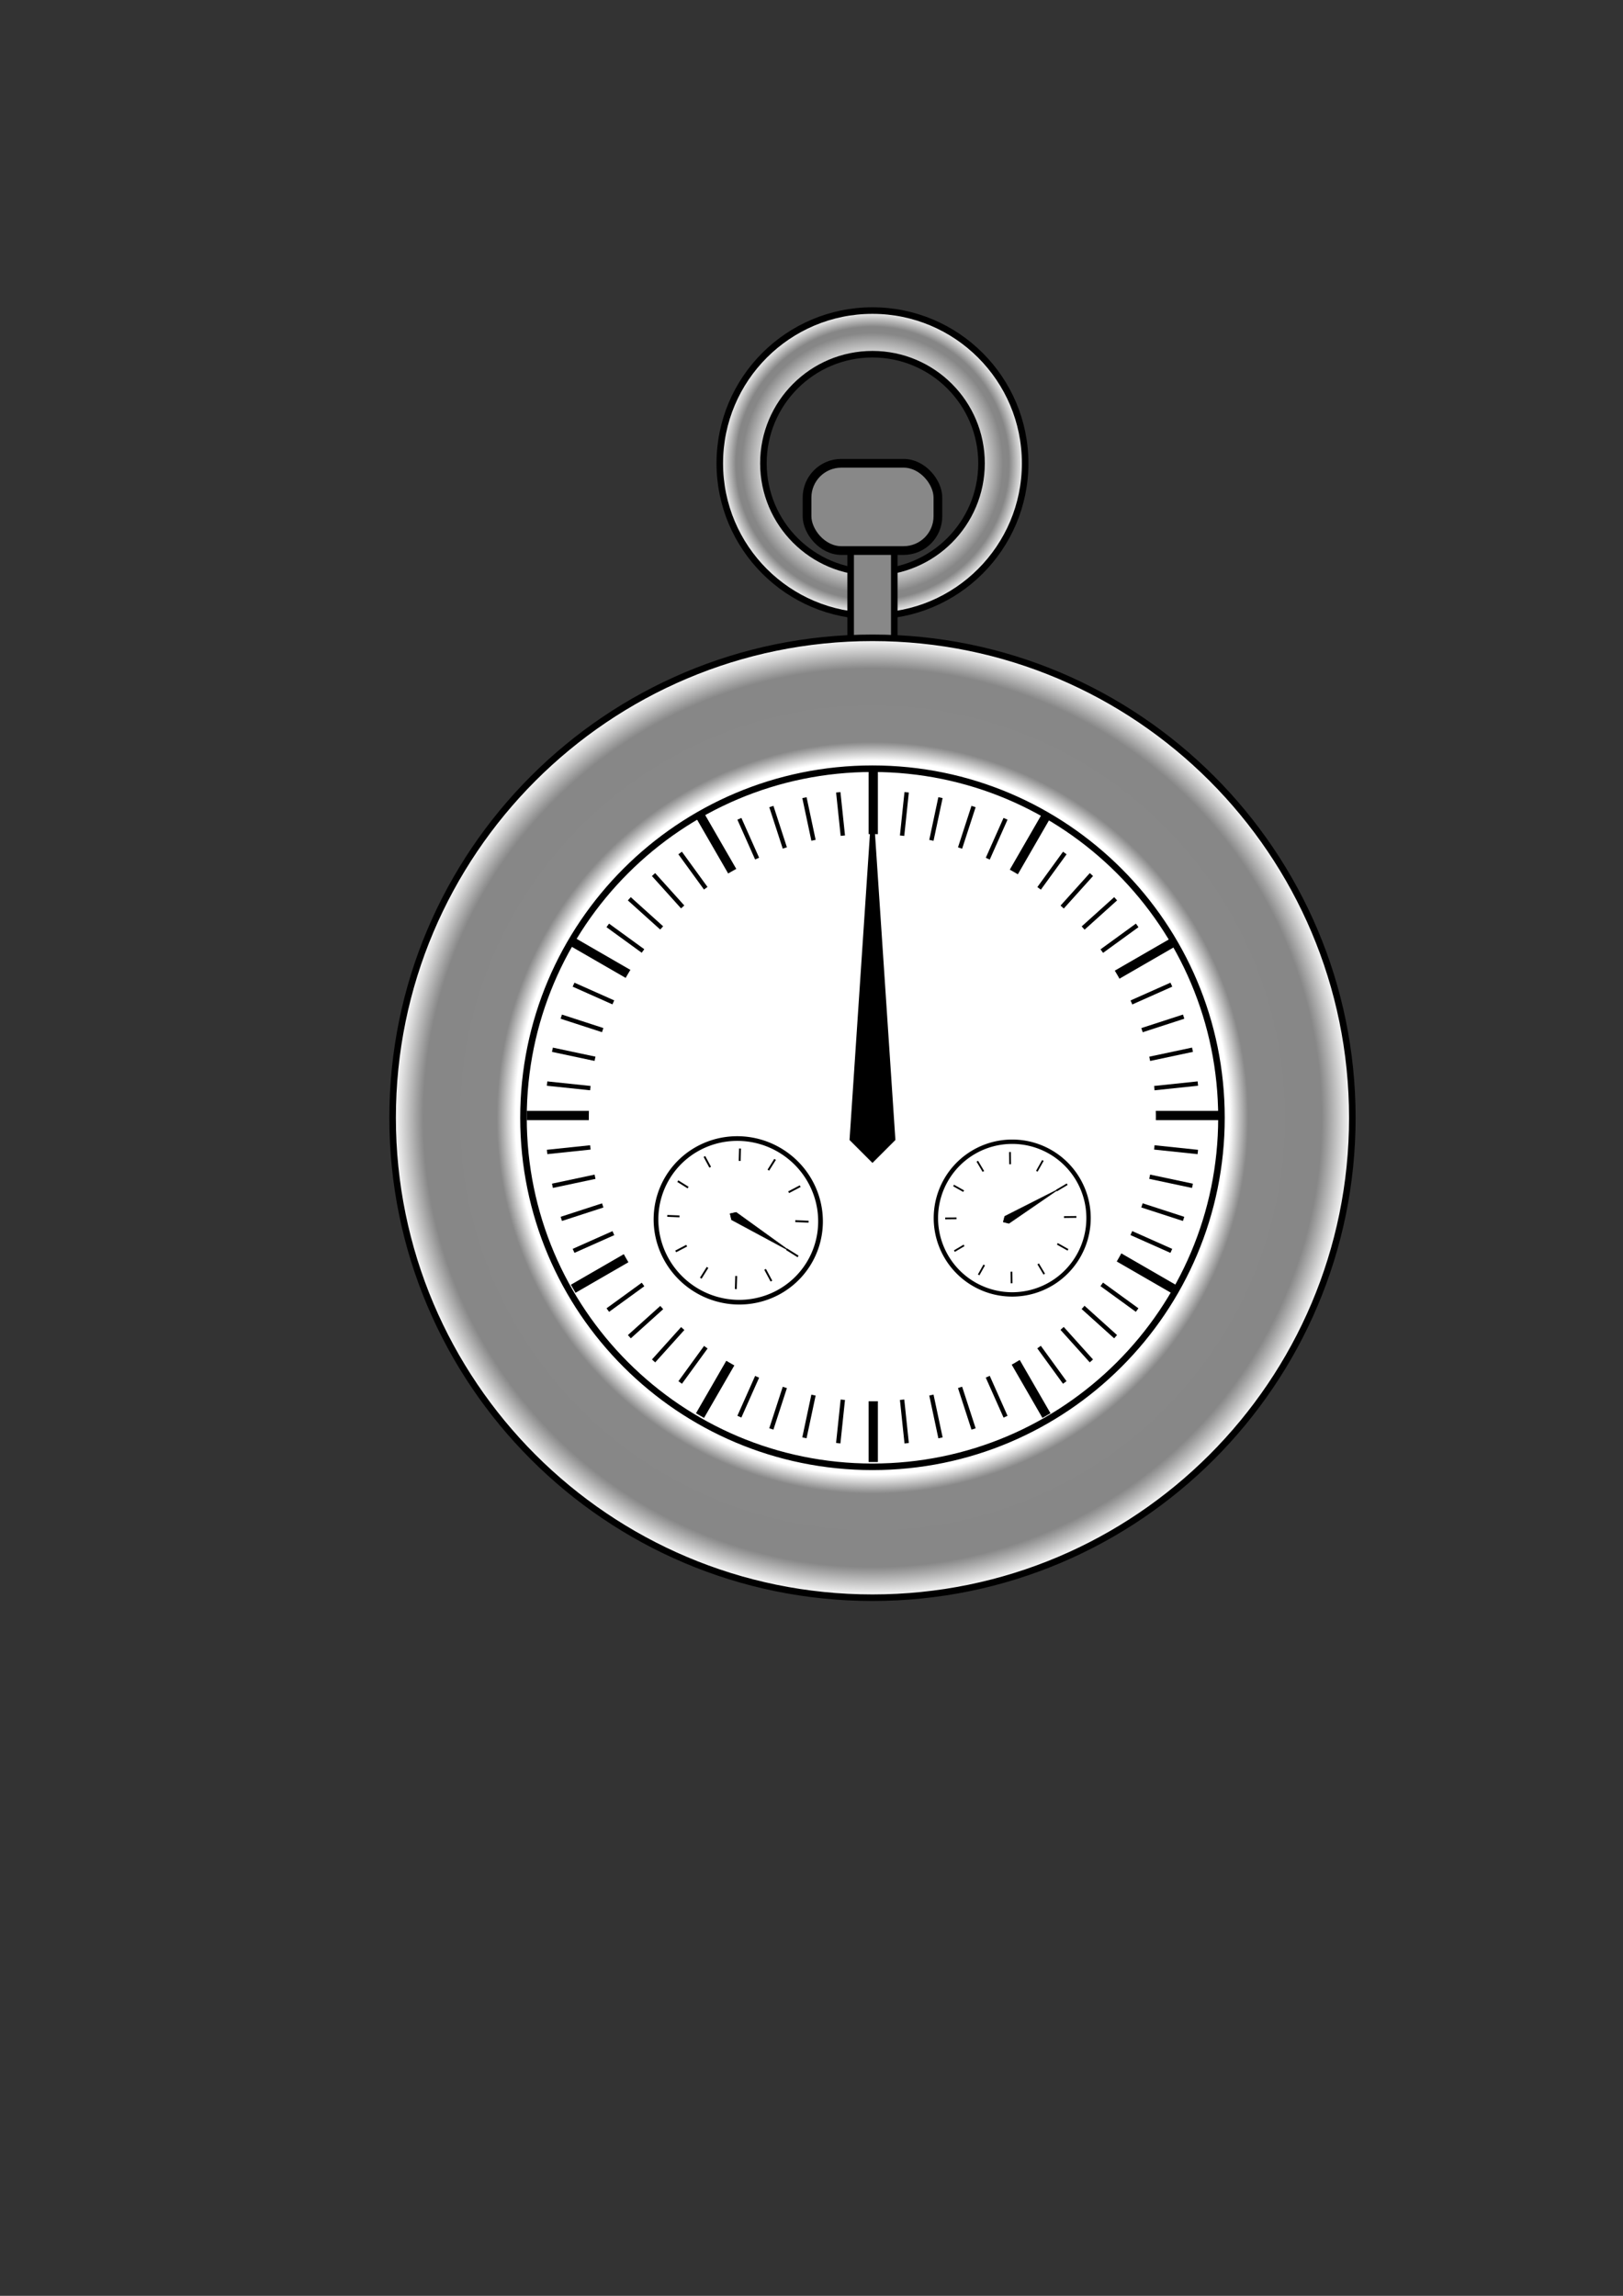 <?xml version="1.0" encoding="UTF-8" standalone="no"?>
<!-- Created with Inkscape (http://www.inkscape.org/) -->
<svg
   xmlns:dc="http://purl.org/dc/elements/1.1/"
   xmlns:cc="http://web.resource.org/cc/"
   xmlns:rdf="http://www.w3.org/1999/02/22-rdf-syntax-ns#"
   xmlns:svg="http://www.w3.org/2000/svg"
   xmlns="http://www.w3.org/2000/svg"
   xmlns:xlink="http://www.w3.org/1999/xlink"
   xmlns:sodipodi="http://sodipodi.sourceforge.net/DTD/sodipodi-0.dtd"
   xmlns:inkscape="http://www.inkscape.org/namespaces/inkscape"
   width="744.094"
   height="1052.362"
   id="svg2"
   sodipodi:version="0.32"
   inkscape:version="0.45.1"
   sodipodi:docbase="/Users/junglas/workspaces/w2/time4u-client/plugins/time4u-client/icons"
   sodipodi:docname="Time4U.svg"
   inkscape:output_extension="org.inkscape.output.svg.inkscape">
  <rect width="100%" height="100%" fill="#333333" stroke="none"/>
  <defs
     id="defs4">
    <linearGradient
       id="linearGradient3322">
      <stop
         style="stop-color:#ffffff;stop-opacity:1;"
         offset="0"
         id="stop3324" />
      <stop
         id="stop3334"
         offset="0.653"
         style="stop-color:#ffffff;stop-opacity:1;" />
      <stop
         id="stop3332"
         offset="0.855"
         style="stop-color:#878787;stop-opacity:1;" />
      <stop
         id="stop3330"
         offset="0.894"
         style="stop-color:#868686;stop-opacity:1;" />
      <stop
         style="stop-color:#ffffff;stop-opacity:1;"
         offset="1"
         id="stop3326" />
    </linearGradient>
    <linearGradient
       id="linearGradient3306">
      <stop
         style="stop-color:#ffffff;stop-opacity:1;"
         offset="0"
         id="stop3308" />
      <stop
         id="stop3320"
         offset="0.744"
         style="stop-color:#ffffff;stop-opacity:1;" />
      <stop
         id="stop3316"
         offset="0.783"
         style="stop-color:#888888;stop-opacity:1;" />
      <stop
         style="stop-color:#878787;stop-opacity:1;"
         offset="0.936"
         id="stop3318" />
      <stop
         style="stop-color:#ffffff;stop-opacity:1;"
         offset="1"
         id="stop3310" />
    </linearGradient>
    <linearGradient
       id="linearGradient3165">
      <stop
         style="stop-color:#000000;stop-opacity:0;"
         offset="0"
         id="stop3167" />
      <stop
         id="stop3175"
         offset="0.674"
         style="stop-color:#000000;stop-opacity:0;" />
      <stop
         style="stop-color:#000000;stop-opacity:0.5;"
         offset="0.794"
         id="stop3177" />
      <stop
         id="stop3173"
         offset="0.939"
         style="stop-color:#000000;stop-opacity:0.498;" />
      <stop
         style="stop-color:#000000;stop-opacity:0;"
         offset="1"
         id="stop3169" />
    </linearGradient>
    <linearGradient
       id="linearGradient3152">
      <stop
         style="stop-color:#ff0000;stop-opacity:1;"
         offset="0"
         id="stop3154" />
      <stop
         style="stop-color:#ff0000;stop-opacity:0;"
         offset="1"
         id="stop3156" />
    </linearGradient>
    <radialGradient
       inkscape:collect="always"
       xlink:href="#linearGradient3306"
       id="radialGradient3314"
       cx="400"
       cy="512.362"
       fx="400"
       fy="512.362"
       r="220"
       gradientUnits="userSpaceOnUse" />
    <radialGradient
       inkscape:collect="always"
       xlink:href="#linearGradient3322"
       id="radialGradient3328"
       cx="400"
       cy="212.362"
       fx="400"
       fy="212.362"
       r="70"
       gradientUnits="userSpaceOnUse" />
  </defs>
  <sodipodi:namedview
     id="base"
     pagecolor="#ffffff"
     bordercolor="#666666"
     borderopacity="1.0"
     gridtolerance="10000"
     guidetolerance="10"
     objecttolerance="10"
     inkscape:pageopacity="0.0"
     inkscape:pageshadow="2"
     inkscape:zoom="1"
     inkscape:cx="372.04724"
     inkscape:cy="687.2317"
     inkscape:document-units="px"
     inkscape:current-layer="layer1"
     showgrid="true"
     inkscape:grid-points="true"
     inkscape:window-width="1641"
     inkscape:window-height="1123"
     inkscape:window-x="1920"
     inkscape:window-y="22"
     showguides="true"
     inkscape:guide-bbox="true" />
  <g
     inkscape:label="Layer 1"
     inkscape:groupmode="layer"
     id="layer1"
     style="display:inline">
    <path
       sodipodi:type="arc"
       style="fill:#ffffff;fill-opacity:1;stroke-width:3;stroke-miterlimit:4;stroke-dasharray:none"
       id="path3179"
       sodipodi:cx="330"
       sodipodi:cy="342.36218"
       sodipodi:rx="130"
       sodipodi:ry="130"
       d="M 460 342.362 A 130 130 0 1 1  200,342.362 A 130 130 0 1 1  460 342.362 z"
       transform="matrix(1.385,0,0,1.385,-56.923,38.322)" />
    <path
       style="fill:url(#radialGradient3328);fill-opacity:1;stroke:#000000;stroke-width:3;stroke-miterlimit:4;stroke-dasharray:none;stroke-opacity:1"
       d="M 400,142.362 C 361.36,142.362 330,173.722 330,212.362 C 330,251.002 361.36,282.362 400,282.362 C 438.64,282.362 470,251.002 470,212.362 C 470,173.722 438.64,142.362 400,142.362 z M 400,162.362 C 427.6,162.362 450,184.762 450,212.362 C 450,239.962 427.6,262.362 400,262.362 C 372.4,262.362 350,239.962 350,212.362 C 350,184.762 372.4,162.362 400,162.362 z "
       id="path3211" />
    <rect
       style="fill:#888888;fill-opacity:1;stroke:#000000;stroke-width:3;stroke-miterlimit:4;stroke-dasharray:none;stroke-opacity:1"
       id="rect3185"
       width="20"
       height="60"
       x="390"
       y="252.362" />
    <rect
       style="fill:#888888;fill-opacity:1;stroke:#000000;stroke-width:4;stroke-miterlimit:4;stroke-dasharray:none;stroke-opacity:1"
       id="rect3209"
       width="60"
       height="40"
       x="370"
       y="212.362"
       ry="15.714" />
    <path
       style="fill:url(#radialGradient3314);fill-opacity:1;stroke:#000000;stroke-width:3;stroke-miterlimit:4;stroke-dasharray:none;stroke-opacity:1"
       d="M 400,292.362 C 278.56,292.362 180,390.922 180,512.362 C 180,633.802 278.56,732.362 400,732.362 C 521.44,732.362 620,633.802 620,512.362 C 620,390.922 521.44,292.362 400,292.362 z M 400,352.362 C 488.32,352.362 560,424.042 560,512.362 C 560,600.682 488.32,672.362 400,672.362 C 311.68,672.362 240,600.682 240,512.362 C 240,424.042 311.68,352.362 400,352.362 z "
       id="path3216" />
    <g
       id="g3251"
       transform="matrix(0.866,-0.5,0.5,0.866,-202.591,268.644)">
      <path
         style="fill:none;fill-rule:evenodd;stroke:#000000;stroke-width:2;stroke-linecap:butt;stroke-linejoin:miter;stroke-miterlimit:4;stroke-dasharray:none;stroke-opacity:1"
         d="M 338.99,375.33 L 461.01,649.394"
         id="path3253" />
      <path
         id="path3255"
         d="M 384.321,363.184 L 415.679,661.54"
         style="fill:none;fill-rule:evenodd;stroke:#000000;stroke-width:2;stroke-linecap:butt;stroke-linejoin:miter;stroke-miterlimit:4;stroke-dasharray:none;stroke-opacity:1" />
      <path
         id="path3257"
         d="M 368.813,365.64 L 431.187,659.084"
         style="fill:none;fill-rule:evenodd;stroke:#000000;stroke-width:2;stroke-linecap:butt;stroke-linejoin:miter;stroke-miterlimit:4;stroke-dasharray:none;stroke-opacity:1" />
      <path
         id="path3259"
         d="M 353.647,369.704 L 446.353,655.021"
         style="fill:none;fill-rule:evenodd;stroke:#000000;stroke-width:2;stroke-linecap:butt;stroke-linejoin:miter;stroke-miterlimit:4;stroke-dasharray:none;stroke-opacity:1" />
    </g>
    <g
       id="g3245">
      <path
         id="path3235"
         d="M 338.99,375.33 L 461.01,649.394"
         style="fill:none;fill-rule:evenodd;stroke:#000000;stroke-width:2;stroke-linecap:butt;stroke-linejoin:miter;stroke-miterlimit:4;stroke-dasharray:none;stroke-opacity:1" />
      <path
         style="fill:none;fill-rule:evenodd;stroke:#000000;stroke-width:2;stroke-linecap:butt;stroke-linejoin:miter;stroke-miterlimit:4;stroke-dasharray:none;stroke-opacity:1"
         d="M 384.321,363.184 L 415.679,661.54"
         id="path3239" />
      <path
         style="fill:none;fill-rule:evenodd;stroke:#000000;stroke-width:2;stroke-linecap:butt;stroke-linejoin:miter;stroke-miterlimit:4;stroke-dasharray:none;stroke-opacity:1"
         d="M 368.813,365.64 L 431.187,659.084"
         id="path3241" />
      <path
         style="fill:none;fill-rule:evenodd;stroke:#000000;stroke-width:2;stroke-linecap:butt;stroke-linejoin:miter;stroke-miterlimit:4;stroke-dasharray:none;stroke-opacity:1"
         d="M 353.647,369.704 L 446.353,655.021"
         id="path3243" />
    </g>
    <g
       id="g3261"
       transform="matrix(0.5,-0.866,0.866,0.5,-243.719,602.591)">
      <path
         style="fill:none;fill-rule:evenodd;stroke:#000000;stroke-width:2;stroke-linecap:butt;stroke-linejoin:miter;stroke-miterlimit:4;stroke-dasharray:none;stroke-opacity:1"
         d="M 338.99,375.33 L 461.01,649.394"
         id="path3263" />
      <path
         id="path3265"
         d="M 384.321,363.184 L 415.679,661.54"
         style="fill:none;fill-rule:evenodd;stroke:#000000;stroke-width:2;stroke-linecap:butt;stroke-linejoin:miter;stroke-miterlimit:4;stroke-dasharray:none;stroke-opacity:1" />
      <path
         id="path3267"
         d="M 368.813,365.64 L 431.187,659.084"
         style="fill:none;fill-rule:evenodd;stroke:#000000;stroke-width:2;stroke-linecap:butt;stroke-linejoin:miter;stroke-miterlimit:4;stroke-dasharray:none;stroke-opacity:1" />
      <path
         id="path3269"
         d="M 353.647,369.704 L 446.353,655.021"
         style="fill:none;fill-rule:evenodd;stroke:#000000;stroke-width:2;stroke-linecap:butt;stroke-linejoin:miter;stroke-miterlimit:4;stroke-dasharray:none;stroke-opacity:1" />
    </g>
    <g
       id="g3271"
       transform="matrix(0.866,0.5,-0.5,0.866,309.771,-131.356)">
      <path
         style="fill:none;fill-rule:evenodd;stroke:#000000;stroke-width:2;stroke-linecap:butt;stroke-linejoin:miter;stroke-miterlimit:4;stroke-dasharray:none;stroke-opacity:1"
         d="M 338.99,375.33 L 461.01,649.394"
         id="path3273" />
      <path
         id="path3275"
         d="M 384.321,363.184 L 415.679,661.54"
         style="fill:none;fill-rule:evenodd;stroke:#000000;stroke-width:2;stroke-linecap:butt;stroke-linejoin:miter;stroke-miterlimit:4;stroke-dasharray:none;stroke-opacity:1" />
      <path
         id="path3277"
         d="M 368.813,365.64 L 431.187,659.084"
         style="fill:none;fill-rule:evenodd;stroke:#000000;stroke-width:2;stroke-linecap:butt;stroke-linejoin:miter;stroke-miterlimit:4;stroke-dasharray:none;stroke-opacity:1" />
      <path
         id="path3279"
         d="M 353.647,369.704 L 446.353,655.021"
         style="fill:none;fill-rule:evenodd;stroke:#000000;stroke-width:2;stroke-linecap:butt;stroke-linejoin:miter;stroke-miterlimit:4;stroke-dasharray:none;stroke-opacity:1" />
    </g>
    <g
       id="g3281"
       transform="matrix(0.5,0.866,-0.866,0.5,643.719,-90.229)">
      <path
         style="fill:none;fill-rule:evenodd;stroke:#000000;stroke-width:2;stroke-linecap:butt;stroke-linejoin:miter;stroke-miterlimit:4;stroke-dasharray:none;stroke-opacity:1"
         d="M 338.99,375.33 L 461.01,649.394"
         id="path3283" />
      <path
         id="path3285"
         d="M 384.321,363.184 L 415.679,661.54"
         style="fill:none;fill-rule:evenodd;stroke:#000000;stroke-width:2;stroke-linecap:butt;stroke-linejoin:miter;stroke-miterlimit:4;stroke-dasharray:none;stroke-opacity:1" />
      <path
         id="path3287"
         d="M 368.813,365.64 L 431.187,659.084"
         style="fill:none;fill-rule:evenodd;stroke:#000000;stroke-width:2;stroke-linecap:butt;stroke-linejoin:miter;stroke-miterlimit:4;stroke-dasharray:none;stroke-opacity:1" />
      <path
         id="path3289"
         d="M 353.647,369.704 L 446.353,655.021"
         style="fill:none;fill-rule:evenodd;stroke:#000000;stroke-width:2;stroke-linecap:butt;stroke-linejoin:miter;stroke-miterlimit:4;stroke-dasharray:none;stroke-opacity:1" />
    </g>
    <g
       id="g3291"
       transform="matrix(0,-1,1,0,-112.362,912.362)">
      <path
         style="fill:none;fill-rule:evenodd;stroke:#000000;stroke-width:2;stroke-linecap:butt;stroke-linejoin:miter;stroke-miterlimit:4;stroke-dasharray:none;stroke-opacity:1"
         d="M 338.99,375.33 L 461.01,649.394"
         id="path3293" />
      <path
         id="path3295"
         d="M 384.321,363.184 L 415.679,661.54"
         style="fill:none;fill-rule:evenodd;stroke:#000000;stroke-width:2;stroke-linecap:butt;stroke-linejoin:miter;stroke-miterlimit:4;stroke-dasharray:none;stroke-opacity:1" />
      <path
         id="path3297"
         d="M 368.813,365.64 L 431.187,659.084"
         style="fill:none;fill-rule:evenodd;stroke:#000000;stroke-width:2;stroke-linecap:butt;stroke-linejoin:miter;stroke-miterlimit:4;stroke-dasharray:none;stroke-opacity:1" />
      <path
         id="path3299"
         d="M 353.647,369.704 L 446.353,655.021"
         style="fill:none;fill-rule:evenodd;stroke:#000000;stroke-width:2;stroke-linecap:butt;stroke-linejoin:miter;stroke-miterlimit:4;stroke-dasharray:none;stroke-opacity:1" />
    </g>
  </g>
  <g
     inkscape:groupmode="layer"
     id="layer2"
     inkscape:label="Layer 2"
     style="display:inline">
    <g
       id="g2232">
      <path
         id="path3195"
         d="M 400.354,352.488 L 400.354,670.167"
         style="fill:none;fill-rule:evenodd;stroke:#000000;stroke-width:4.263;stroke-linecap:butt;stroke-linejoin:miter;stroke-miterlimit:4;stroke-dasharray:none;stroke-opacity:1" />
      <path
         style="fill:none;fill-rule:evenodd;stroke:#000000;stroke-width:4.263;stroke-linecap:butt;stroke-linejoin:miter;stroke-miterlimit:4;stroke-dasharray:none;stroke-opacity:1"
         d="M 537.913,431.908 L 262.794,590.747"
         id="path3221" />
      <path
         style="fill:none;fill-rule:evenodd;stroke:#000000;stroke-width:4.263;stroke-linecap:butt;stroke-linejoin:miter;stroke-miterlimit:4;stroke-dasharray:none;stroke-opacity:1"
         d="M 262.794,431.908 L 537.913,590.747"
         id="path3229" />
      <path
         style="fill:none;fill-rule:evenodd;stroke:#000000;stroke-width:4.263;stroke-linecap:butt;stroke-linejoin:miter;stroke-miterlimit:4;stroke-dasharray:none;stroke-opacity:1"
         d="M 479.773,373.768 L 320.934,648.886"
         id="path3223" />
      <path
         style="fill:none;fill-rule:evenodd;stroke:#000000;stroke-width:4.263;stroke-linecap:butt;stroke-linejoin:miter;stroke-miterlimit:4;stroke-dasharray:none;stroke-opacity:1"
         d="M 320.934,373.768 L 479.773,648.886"
         id="path3225" />
      <path
         style="fill:none;fill-rule:evenodd;stroke:#000000;stroke-width:4.263;stroke-linecap:butt;stroke-linejoin:miter;stroke-miterlimit:4;stroke-dasharray:none;stroke-opacity:1"
         d="M 241.514,511.327 L 559.193,511.327"
         id="path3231" />
      <path
         transform="matrix(1.857,0,0,1.857,-287.143,173.69)"
         d="M 440 182.362 A 70 70 0 1 1  300,182.362 A 70 70 0 1 1  440 182.362 z"
         sodipodi:ry="70"
         sodipodi:rx="70"
         sodipodi:cy="182.36218"
         sodipodi:cx="370"
         id="path3207"
         style="fill:#ffffff;fill-opacity:1;stroke-width:4;stroke-miterlimit:4;stroke-dasharray:none"
         sodipodi:type="arc" />
      <path
         id="path2327"
         d="M 390,522.362 L 400,532.362 L 410,522.362 L 400,372.362 L 390,522.362 z "
         style="fill:#000000;fill-opacity:1;fill-rule:evenodd;stroke:#000000;stroke-width:1px;stroke-linecap:butt;stroke-linejoin:miter;stroke-opacity:1" />
    </g>
    <g
       id="g3242"
       transform="matrix(-0.566,0.905,-0.917,-0.574,544.745,499.623)">
      <path
         transform="translate(5,5)"
         d="M 180 127.362 A 35 35 0 1 1  110,127.362 A 35 35 0 1 1  180 127.362 z"
         sodipodi:ry="35"
         sodipodi:rx="35"
         sodipodi:cy="127.36218"
         sodipodi:cx="145"
         id="path2260"
         style="fill:#ffffff;fill-opacity:1;stroke:#000000;stroke-width:2;stroke-miterlimit:4;stroke-dasharray:none;stroke-opacity:1"
         sodipodi:type="arc" />
      <path
         style="fill:none;fill-rule:evenodd;stroke:#000000;stroke-width:0.807;stroke-linecap:butt;stroke-linejoin:miter;stroke-miterlimit:4;stroke-dasharray:none;stroke-opacity:1"
         d="M 149.504,102.766 L 149.504,162.903"
         id="path2244" />
      <path
         id="path2246"
         d="M 175.565,117.8 L 123.443,147.869"
         style="fill:none;fill-rule:evenodd;stroke:#000000;stroke-width:0.807;stroke-linecap:butt;stroke-linejoin:miter;stroke-miterlimit:4;stroke-dasharray:none;stroke-opacity:1" />
      <path
         id="path2248"
         d="M 123.443,117.8 L 175.565,147.869"
         style="fill:none;fill-rule:evenodd;stroke:#000000;stroke-width:0.807;stroke-linecap:butt;stroke-linejoin:miter;stroke-miterlimit:4;stroke-dasharray:none;stroke-opacity:1" />
      <path
         id="path2250"
         d="M 164.55,106.794 L 134.458,158.875"
         style="fill:none;fill-rule:evenodd;stroke:#000000;stroke-width:0.807;stroke-linecap:butt;stroke-linejoin:miter;stroke-miterlimit:4;stroke-dasharray:none;stroke-opacity:1" />
      <path
         id="path2252"
         d="M 134.458,106.794 L 164.55,158.875"
         style="fill:none;fill-rule:evenodd;stroke:#000000;stroke-width:0.807;stroke-linecap:butt;stroke-linejoin:miter;stroke-miterlimit:4;stroke-dasharray:none;stroke-opacity:1" />
      <path
         id="path2254"
         d="M 119.411,132.835 L 179.596,132.835"
         style="fill:none;fill-rule:evenodd;stroke:#000000;stroke-width:0.807;stroke-linecap:butt;stroke-linejoin:miter;stroke-miterlimit:4;stroke-dasharray:none;stroke-opacity:1" />
      <path
         sodipodi:type="arc"
         style="fill:#ffffff;fill-opacity:1;stroke-width:4;stroke-miterlimit:4;stroke-dasharray:none"
         id="path2256"
         sodipodi:cx="370"
         sodipodi:cy="182.36218"
         sodipodi:rx="70"
         sodipodi:ry="70"
         d="M 440 182.362 A 70 70 0 1 1  300,182.362 A 70 70 0 1 1  440 182.362 z"
         transform="matrix(0.352,0,0,0.352,19.257,68.919)" />
      <path
         style="fill:#000000;fill-opacity:1;fill-rule:evenodd;stroke:#000000;stroke-width:0.189px;stroke-linecap:butt;stroke-linejoin:miter;stroke-opacity:1"
         d="M 147.542,134.924 L 149.437,136.817 L 151.331,134.924 L 149.437,106.528 L 147.542,134.924 z "
         id="path2258" />
    </g>
    <g
       transform="matrix(0.51,0.86,-0.86,0.51,501.4,361.84)"
       id="g3253">
      <path
         sodipodi:type="arc"
         style="fill:#ffffff;fill-opacity:1;stroke:#000000;stroke-width:2;stroke-miterlimit:4;stroke-dasharray:none;stroke-opacity:1"
         id="path3256"
         sodipodi:cx="145"
         sodipodi:cy="127.36218"
         sodipodi:rx="35"
         sodipodi:ry="35"
         d="M 180 127.362 A 35 35 0 1 1  110,127.362 A 35 35 0 1 1  180 127.362 z"
         transform="translate(5,5)" />
      <path
         id="path3258"
         d="M 149.504,102.766 L 149.504,162.903"
         style="fill:none;fill-rule:evenodd;stroke:#000000;stroke-width:0.807;stroke-linecap:butt;stroke-linejoin:miter;stroke-miterlimit:4;stroke-dasharray:none;stroke-opacity:1" />
      <path
         style="fill:none;fill-rule:evenodd;stroke:#000000;stroke-width:0.807;stroke-linecap:butt;stroke-linejoin:miter;stroke-miterlimit:4;stroke-dasharray:none;stroke-opacity:1"
         d="M 175.565,117.8 L 123.443,147.869"
         id="path3260" />
      <path
         style="fill:none;fill-rule:evenodd;stroke:#000000;stroke-width:0.807;stroke-linecap:butt;stroke-linejoin:miter;stroke-miterlimit:4;stroke-dasharray:none;stroke-opacity:1"
         d="M 123.443,117.8 L 175.565,147.869"
         id="path3262" />
      <path
         style="fill:none;fill-rule:evenodd;stroke:#000000;stroke-width:0.807;stroke-linecap:butt;stroke-linejoin:miter;stroke-miterlimit:4;stroke-dasharray:none;stroke-opacity:1"
         d="M 164.55,106.794 L 134.458,158.875"
         id="path3264" />
      <path
         style="fill:none;fill-rule:evenodd;stroke:#000000;stroke-width:0.807;stroke-linecap:butt;stroke-linejoin:miter;stroke-miterlimit:4;stroke-dasharray:none;stroke-opacity:1"
         d="M 134.458,106.794 L 164.55,158.875"
         id="path3266" />
      <path
         style="fill:none;fill-rule:evenodd;stroke:#000000;stroke-width:0.807;stroke-linecap:butt;stroke-linejoin:miter;stroke-miterlimit:4;stroke-dasharray:none;stroke-opacity:1"
         d="M 119.411,132.835 L 179.596,132.835"
         id="path3268" />
      <path
         transform="matrix(0.352,0,0,0.352,19.257,68.919)"
         d="M 440 182.362 A 70 70 0 1 1  300,182.362 A 70 70 0 1 1  440 182.362 z"
         sodipodi:ry="70"
         sodipodi:rx="70"
         sodipodi:cy="182.36218"
         sodipodi:cx="370"
         id="path3270"
         style="fill:#ffffff;fill-opacity:1;stroke-width:4;stroke-miterlimit:4;stroke-dasharray:none"
         sodipodi:type="arc" />
      <path
         id="path3272"
         d="M 147.542,134.924 L 149.437,136.817 L 151.331,134.924 L 149.437,106.528 L 147.542,134.924 z "
         style="fill:#000000;fill-opacity:1;fill-rule:evenodd;stroke:#000000;stroke-width:0.189px;stroke-linecap:butt;stroke-linejoin:miter;stroke-opacity:1" />
    </g>
  </g>
</svg>
